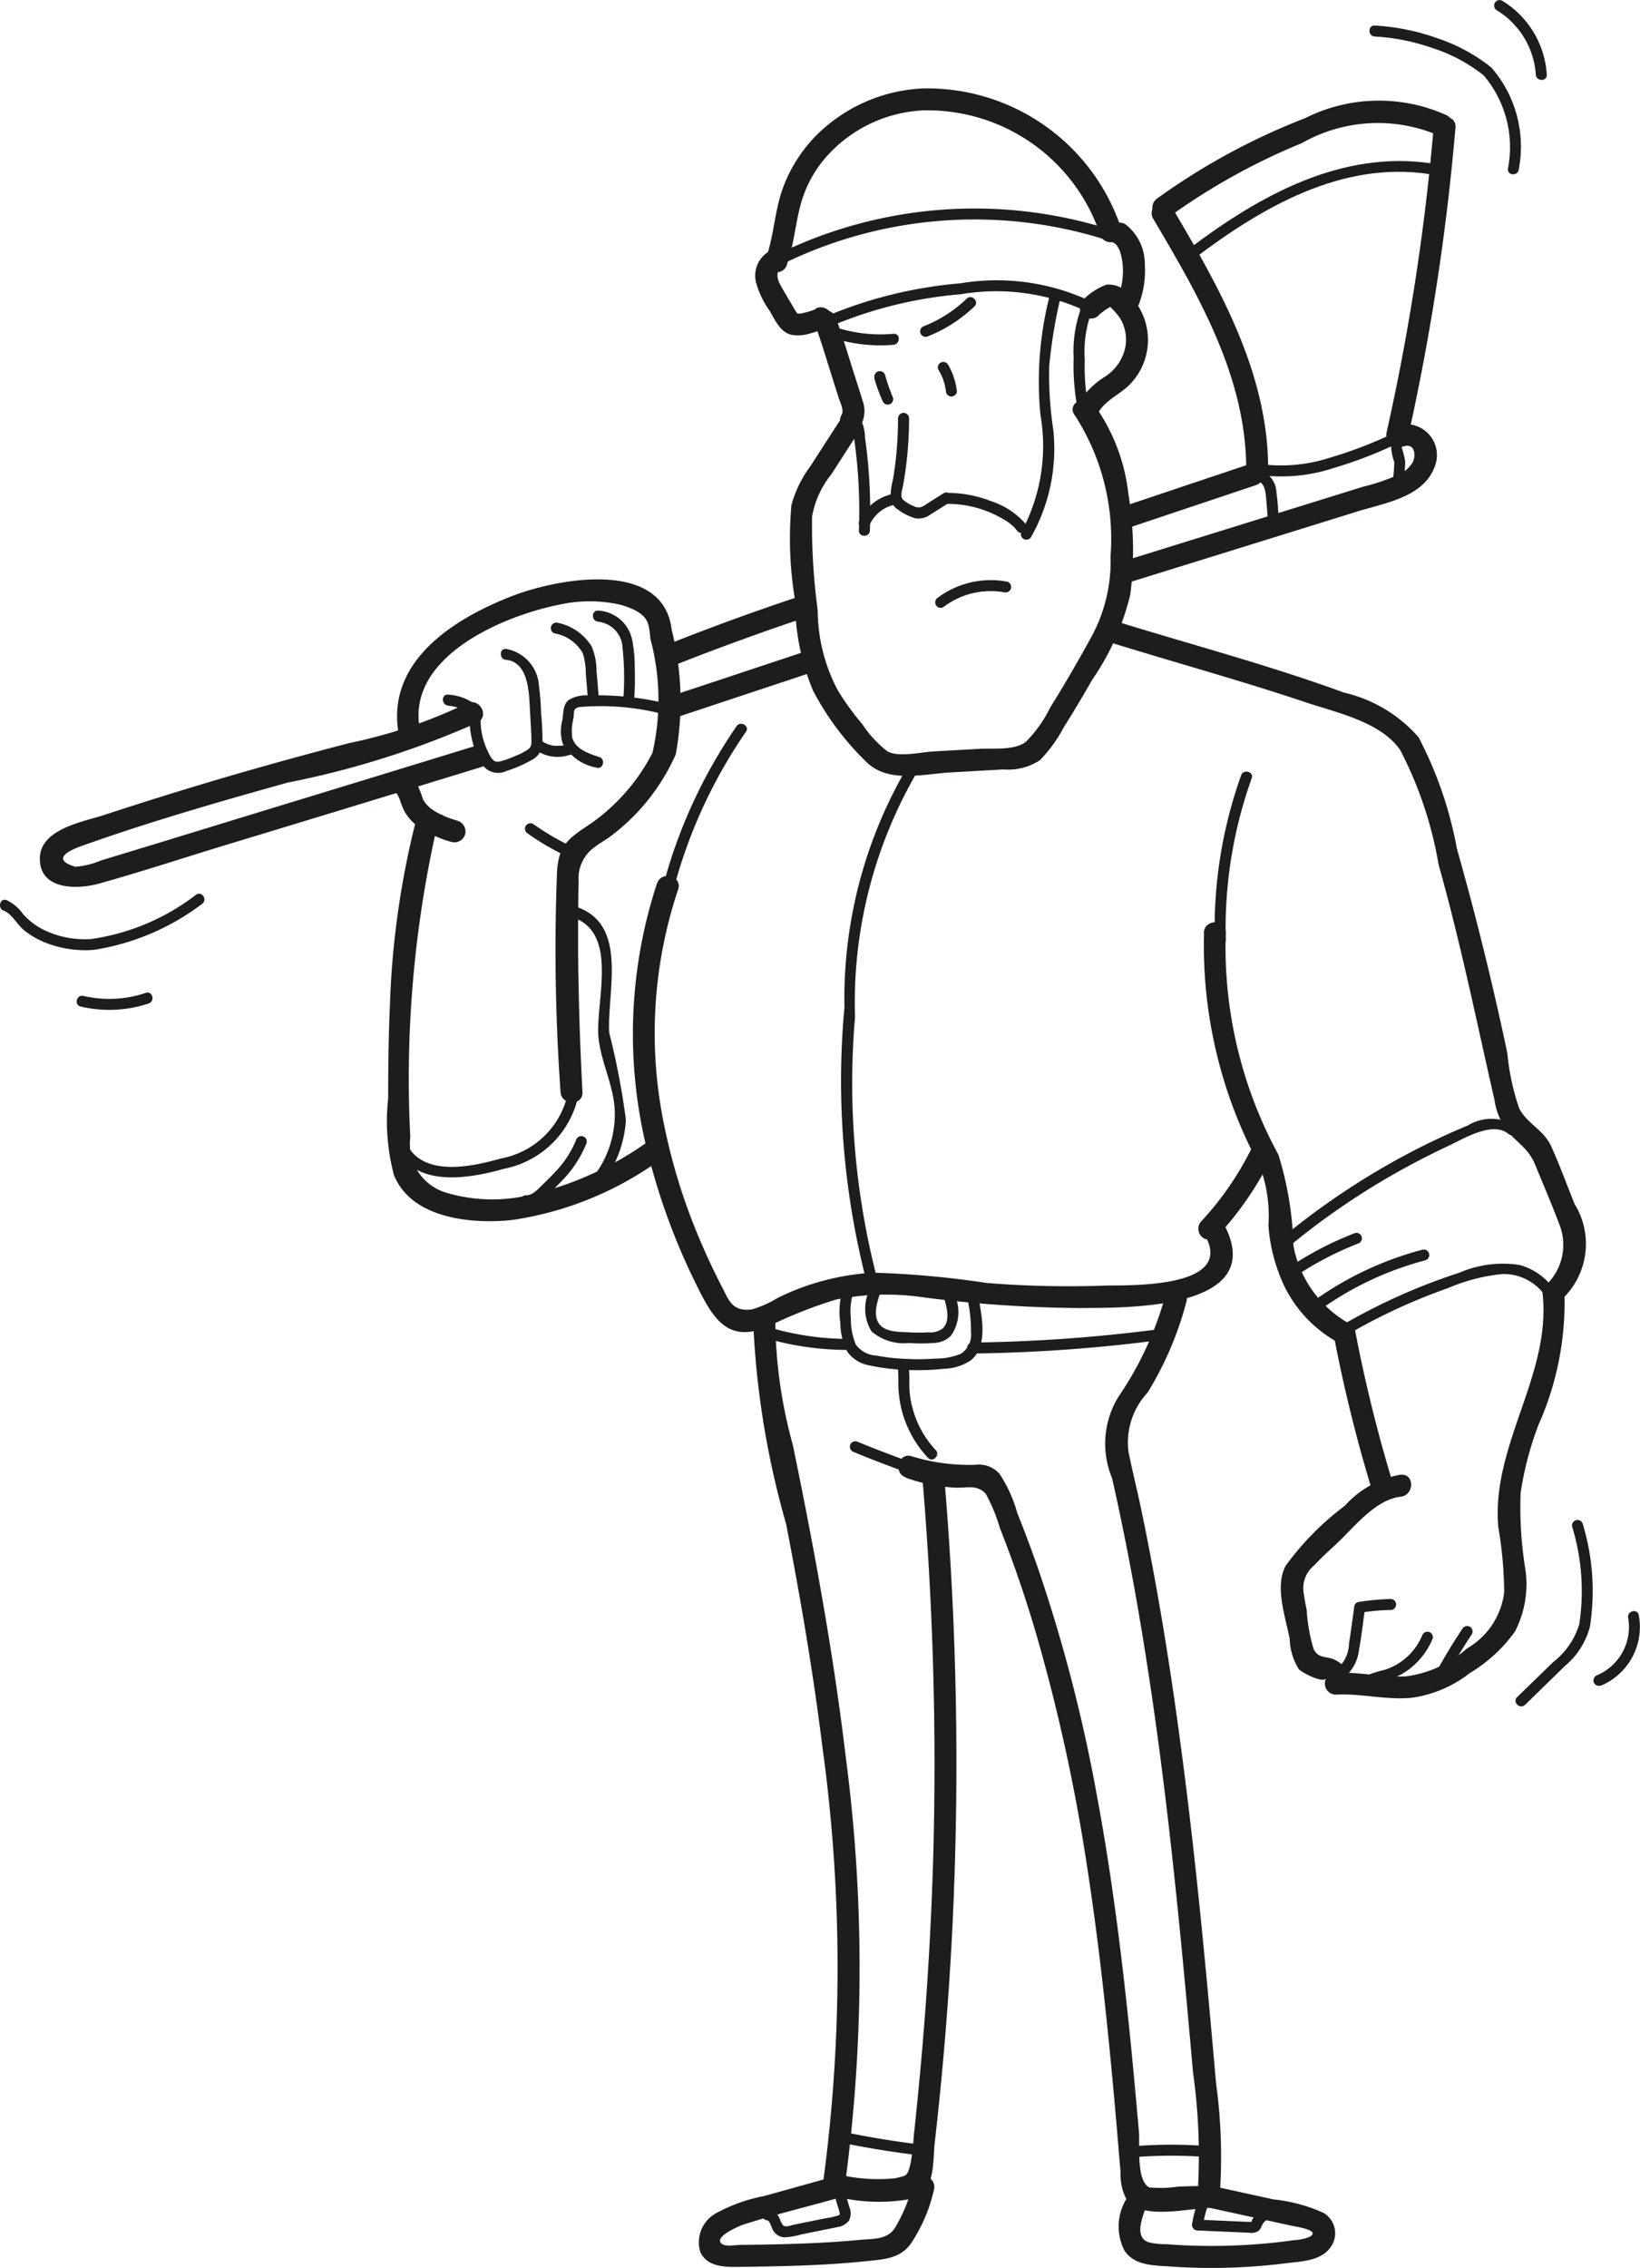 <svg xmlns="http://www.w3.org/2000/svg" width="13.185mm" height="18.221mm" viewBox="0 0 37.374 51.65">
  <title>lumberjack</title>
  <g>
    <path d="M10.635,16.02a11.535,11.535,0,0,1-2.663.9q-1.46.378-2.9.8-1.356.4-2.7.841c-.468.154-1.45.314-1.464.978-.015.742.861.72,1.35.584.932-.26,1.855-.563,2.78-.846Q8,18.38,10.964,17.47c.307-.094.176-.577-.132-.482q-2.409.74-4.818,1.474L3.605,19.2l-1.3.395a1.874,1.874,0,0,1-.59.145c-.664-.2.06-.443.16-.479,1.535-.547,3.111-1,4.681-1.438a20.284,20.284,0,0,0,4.329-1.368c.283-.153.031-.585-.252-.431Z" fill="#1d1d1b"/>
    <path d="M9.568,16.609c-.315-1.647,1.884-2.578,3.168-2.836a3.191,3.191,0,0,1,1.269-.028,1.691,1.691,0,0,1,.465.152c.316.17.316.316.354.661a5.363,5.363,0,0,1,.044,2.59,4.451,4.451,0,0,1-1.393,1.6c-.495.333-.745.475-.781,1.107a45.8,45.8,0,0,0,.08,5.012c.018.32.518.322.5,0q-.088-1.634-.1-3.268c0-.509,0-1.018.012-1.526a.873.873,0,0,1,.392-.8c.105-.083.23-.145.337-.228A4.719,4.719,0,0,0,15.4,17.18a6.7,6.7,0,0,0-.093-2.837c-.191-1.627-2.614-1.169-3.656-.761-1.334.521-2.877,1.5-2.56,3.16.06.316.542.182.482-.133Z" fill="#1d1d1b"/>
    <path d="M9.047,18.086a.453.453,0,0,1,.03.046c0,.006.035.071.019.035s.008.023.01.03l.019.052a1.441,1.441,0,0,0,.1.243,1.127,1.127,0,0,0,.315.341,2.463,2.463,0,0,0,.752.342A.253.253,0,0,0,10.6,19a.256.256,0,0,0-.175-.308c-.06-.019-.12-.038-.18-.059l-.083-.031-.044-.017c-.04-.016-.005-.01.008,0a.363.363,0,0,0-.087-.04c-.029-.013-.057-.028-.085-.043a1.586,1.586,0,0,1-.15-.1c-.025-.017.042.036.009.007l-.034-.03a.773.773,0,0,1-.064-.064c-.008-.009-.019-.03-.029-.034l.02.027-.017-.025a.659.659,0,0,1-.044-.072l-.017-.034c-.025-.05.014.04,0-.008s-.024-.07-.036-.1a.988.988,0,0,0-.113-.239.25.25,0,0,0-.432.252Z" fill="#1d1d1b"/>
    <path d="M9.459,18.77a19.692,19.692,0,0,0-.573,4.108c-.032.711-.04,1.423-.04,2.135a4.777,4.777,0,0,0,.132,1.749c.4.993,1.773,1.12,2.69,1.023a7.632,7.632,0,0,0,3.373-1.37c.266-.178.016-.611-.252-.432a7.527,7.527,0,0,1-2.9,1.271,3.694,3.694,0,0,1-1.689-.082A1.16,1.16,0,0,1,9.35,25.9a25.985,25.985,0,0,1,.591-7,.25.25,0,0,0-.482-.133Z" fill="#1d1d1b"/>
    <path d="M14.972,20.118A10.993,10.993,0,0,0,14.8,26.4a14.838,14.838,0,0,0,1.127,2.974c.366.732.716,1.2,1.574.839a10.184,10.184,0,0,1,1.558-.618,5.877,5.877,0,0,1,2.015-.045,29.459,29.459,0,0,0,3.538.24c.959-.011,4.244.072,3.32-1.832-.14-.29-.572-.036-.432.252.554,1.141-1.817,1.055-2.294,1.068a23.412,23.412,0,0,1-2.727-.06,20.968,20.968,0,0,0-2.574-.233,5.63,5.63,0,0,0-2.185.575,2.363,2.363,0,0,1-.589.262c-.448.054-.523-.217-.671-.5-.2-.386-.385-.782-.552-1.184a13.455,13.455,0,0,1-.774-2.521,10.3,10.3,0,0,1,.321-5.364c.1-.3-.378-.436-.482-.133Z" fill="#1d1d1b"/>
    <path d="M17.168,30.184a19.683,19.683,0,0,0,.747,4.524c.326,1.684.617,3.377.827,5.08a36.616,36.616,0,0,1,.018,9.9c-.018.121.029.284.175.307a4.1,4.1,0,0,0,1.913.067c.473-.2.406-.848.455-1.276q.285-2.487.406-4.99a76.762,76.762,0,0,0-.188-10.128c-.027-.318-.527-.321-.5,0a77.065,77.065,0,0,1,.245,8.663q-.063,2.137-.244,4.268-.088,1.033-.2,2.066a5.135,5.135,0,0,1-.071.606c-.076.313-.095.269-.348.337a3.88,3.88,0,0,1-1.33-.095l.174.308a36.767,36.767,0,0,0,.029-9.791c-.189-1.587-.445-3.166-.738-4.738-.148-.794-.306-1.587-.469-2.379a10.984,10.984,0,0,1-.4-2.727c.015-.321-.485-.321-.5,0Z" fill="#1d1d1b"/>
    <path d="M20.65,33.657a3.93,3.93,0,0,0,1.14.224c.257.009.471-.078.674.139a3.807,3.807,0,0,1,.323.781q.5,1.267.875,2.578A41.137,41.137,0,0,1,24.787,42.6c.281,1.825.47,3.663.633,5.5.041.455.075.911.117,1.365a1.217,1.217,0,0,0,.146.645c.343.448,1.389.187,1.861.173a.258.258,0,0,0,.25-.25,12.315,12.315,0,0,0-.08-2.581c-.078-.882-.156-1.763-.24-2.644-.169-1.773-.358-3.543-.6-5.308-.233-1.722-.513-3.439-.87-5.14-.09-.433-.2-.862-.287-1.3a1.665,1.665,0,0,1,.433-1.342,7.578,7.578,0,0,0,.89-2.084.25.25,0,0,0-.482-.132,7.69,7.69,0,0,1-1.068,2.306,2.041,2.041,0,0,0-.147,1.855c.4,1.763.707,3.546.961,5.335.263,1.849.464,3.706.643,5.565.085.881.164,1.762.242,2.644a13.521,13.521,0,0,1,.1,2.821l.25-.25-.675.019a2.849,2.849,0,0,1-.675.02c-.3-.166-.207-.951-.234-1.266-.076-.874-.156-1.748-.248-2.62-.183-1.726-.409-3.45-.731-5.156a35.451,35.451,0,0,0-1.318-5.049q-.224-.643-.478-1.276a3.09,3.09,0,0,0-.406-.89.635.635,0,0,0-.55-.2,4.483,4.483,0,0,1-1.446-.194c-.3-.1-.436.379-.133.482Z" fill="#1d1d1b"/>
    <path d="M18.87,49.607l-1.451.405a3.762,3.762,0,0,0-1.089.386.757.757,0,0,0-.368.9c.161.328.555.333.87.329.969-.013,1.939-.029,2.9-.13.393-.041.777-.053,1.026-.4a3.659,3.659,0,0,0,.525-1.224.25.25,0,0,0-.482-.133,3.489,3.489,0,0,1-.4.989c-.176.285-.5.253-.808.282-.732.071-1.467.095-2.2.108l-.516.007c-.1,0-.333.045-.424-.022-.207-.153.375-.4.477-.437.681-.219,1.382-.389,2.071-.581a.25.25,0,0,0-.133-.482Z" fill="#1d1d1b"/>
    <path d="M25.617,50.176a1.2,1.2,0,0,0,.007,1.076c.223.346.662.339,1.029.365a13.568,13.568,0,0,0,2.65-.073c.347-.043.8-.05,1.021-.367a.537.537,0,0,0-.162-.78,3.627,3.627,0,0,0-1.139-.307l-1.366-.3c-.314-.068-.448.414-.133.482l1.922.42c.1.021.688.105.382.258a1.167,1.167,0,0,1-.337.068c-.176.025-.352.046-.529.064a13.591,13.591,0,0,1-1.882.057q-.256-.01-.513-.03a1.5,1.5,0,0,1-.4-.046c-.309-.117-.143-.534-.067-.755.106-.3-.377-.435-.482-.133Z" fill="#1d1d1b"/>
    <path d="M27.439,21.245a10.512,10.512,0,0,0,1.268,5.305,3.278,3.278,0,0,1,.2,1.37,3.853,3.853,0,0,0,.243,1.09,2.919,2.919,0,0,0,1.357,1.571c.285.148.538-.283.252-.432a2.572,2.572,0,0,1-1.282-1.775,7.729,7.729,0,0,0-.343-2.077,9.884,9.884,0,0,1-1.2-5.052c.013-.322-.487-.321-.5,0Z" fill="#1d1d1b"/>
    <path d="M30.4,30.433a33.5,33.5,0,0,0,.871,3.517c.094.306.576.176.482-.133a33.5,33.5,0,0,1-.871-3.517c-.06-.316-.542-.182-.482.133Z" fill="#1d1d1b"/>
    <path d="M31.925,33.583a2.227,2.227,0,0,0-1.278.71A6.4,6.4,0,0,0,29.3,35.659c-.259.476,0,1.178.091,1.666a1.375,1.375,0,0,0,.207.688c.068.078.559.335.627.205a.252.252,0,0,0,.216.376c.583-.031,1.161.13,1.743.07A2.777,2.777,0,0,0,33.5,38.1a3.421,3.421,0,0,0,1.027-.947,2.355,2.355,0,0,0,.24-1.382A8.7,8.7,0,0,1,34.654,34a7.4,7.4,0,0,1,.406-1.548,6.838,6.838,0,0,0,.592-3.014c-.036-.316-.537-.32-.5,0,.217,1.863-1.174,3.471-1.007,5.341a9.1,9.1,0,0,1,.134,1.489,1.72,1.72,0,0,1-.852,1.277,2.581,2.581,0,0,1-1.4.634c-.531.028-1.054-.109-1.586-.081l.215.376a.471.471,0,0,0-.2-.654c-.2-.12-.411-.024-.523-.272a4.042,4.042,0,0,1-.155-.88c-.021-.116-.049-.234-.062-.352a.674.674,0,0,1,.243-.674c.17-.186.363-.355.546-.529.384-.366.852-.963,1.415-1.026.316-.035.319-.535,0-.5Z" fill="#1d1d1b"/>
    <path d="M25.169,14.59c1.522.475,3.061.893,4.573,1.4.711.239,1.713.444,2.164,1.085a8.857,8.857,0,0,1,.879,2.618c.5,1.773.864,3.565,1.273,5.357a1.592,1.592,0,0,0,.274.688c.237.287.5.411.654.79.187.456.383.91.556,1.371a1.258,1.258,0,0,1-.281,1.339c-.2.255.239.5.432.252a1.726,1.726,0,0,0,.192-2.067c-.177-.437-.339-.886-.534-1.316-.176-.386-.552-.512-.731-.869a5.427,5.427,0,0,1-.27-1.259q-.173-.821-.366-1.636-.357-1.515-.782-3.013a8.9,8.9,0,0,0-.874-2.539,3.214,3.214,0,0,0-1.7-1.018c-1.749-.64-3.555-1.111-5.332-1.666-.307-.1-.439.387-.132.483Z" fill="#1d1d1b"/>
    <path d="M19.156,9.553q-.345.532-.688,1.065a2.627,2.627,0,0,0-.432.884,8.495,8.495,0,0,0,.083,2.169,5.292,5.292,0,0,0,.409,2.057,6.386,6.386,0,0,0,1.21,1.619c.5.5,1.293.28,1.935.244l1.194-.068a1.312,1.312,0,0,0,.832-.21,3.254,3.254,0,0,0,.55-.762c.226-.354.439-.717.648-1.08a5.8,5.8,0,0,0,.861-1.929,7.918,7.918,0,0,0-.044-2.3,4.275,4.275,0,0,0-.79-2.039c-.193-.251-.627,0-.431.253a5.18,5.18,0,0,1,.815,3.211,3.587,3.587,0,0,1-.448,1.859c-.294.535-.6,1.065-.925,1.584a2.947,2.947,0,0,1-.554.782c-.259.205-.741.144-1.071.163l-1.035.058c-.288.016-.784.139-1.05,0a2.561,2.561,0,0,1-.574-.621,5.949,5.949,0,0,1-.562-.777,3.923,3.923,0,0,1-.454-1.814,14.569,14.569,0,0,1-.129-2.135,2.113,2.113,0,0,1,.437-.96l.644-1c.175-.271-.257-.522-.431-.252Z" fill="#1d1d1b"/>
    <path d="M15.276,15.188q1.472-.586,2.973-1.089c.3-.1.174-.585-.133-.482q-1.5.5-2.973,1.089a.257.257,0,0,0-.174.307.252.252,0,0,0,.307.175Z" fill="#1d1d1b"/>
    <path d="M15.451,16.325l3.08-1.022c.3-.1.174-.584-.133-.482l-3.08,1.022c-.3.1-.174.584.133.482Z" fill="#1d1d1b"/>
    <path d="M25.672,12.036l2.948-.987c.3-.1.173-.585-.133-.483l-2.948.988c-.3.1-.174.585.133.482Z" fill="#1d1d1b"/>
    <path d="M25.708,13.271l5.227-1.623c.6-.187,1.482-.318,1.747-.987a.706.706,0,0,0-.813-.98c-.307.1-.176.578.133.483.239-.074.275.212.19.37a.72.72,0,0,1-.3.266,4.584,4.584,0,0,1-.829.285l-1.83.568-3.659,1.136c-.307.1-.176.578.133.482Z" fill="#1d1d1b"/>
    <path d="M28.9,10.742c.021-2.208-1.1-4.177-2.193-6.02a.25.25,0,0,0-.431.253c1.046,1.765,2.144,3.65,2.124,5.767a.25.25,0,0,0,.5,0Z" fill="#1d1d1b"/>
    <path d="M26.623,4.953a14.627,14.627,0,0,1,3.042-1.692,3.513,3.513,0,0,1,3.061-.2.25.25,0,0,0,.252-.432,3.745,3.745,0,0,0-3.233.061A15.051,15.051,0,0,0,26.37,4.521c-.259.186-.01.62.253.432Z" fill="#1d1d1b"/>
    <path d="M32.671,2.906A51.962,51.962,0,0,1,31.6,9.846c-.07.313.412.447.482.133a52.975,52.975,0,0,0,1.087-7.073c.028-.321-.472-.319-.5,0Z" fill="#1d1d1b"/>
    <path d="M18.57,7.382c.136.369.249.747.367,1.123l.176.557c.032.1.131.29.065.386a.25.25,0,0,0,.432.253.685.685,0,0,0,.043-.588c-.06-.206-.129-.409-.193-.613-.132-.418-.257-.839-.408-1.251a.257.257,0,0,0-.308-.175.252.252,0,0,0-.174.308Z" fill="#1d1d1b"/>
    <path d="M25.035,7.18a1.9,1.9,0,0,1,.181-.14.46.46,0,0,0,.094-.061c.044-.019.041-.025-.01-.019s-.054,0-.008.021a1.812,1.812,0,0,1,.222.249.943.943,0,0,1,.119.732,1.06,1.06,0,0,1-.426.6,1.958,1.958,0,0,0-.605.576.25.25,0,0,0,.432.253c.16-.284.5-.412.72-.642a1.451,1.451,0,0,0-.013-2.029.587.587,0,0,0-.528-.236,1.447,1.447,0,0,0-.532.347.253.253,0,0,0,0,.354.257.257,0,0,0,.354,0Z" fill="#1d1d1b"/>
    <path d="M25.882,7.1a2.171,2.171,0,0,0,.207-1.085,1.136,1.136,0,0,0-.446-.91.25.25,0,1,0-.252.432c.024.016.027.017.007,0l.035.032c.011.011.021.023.032.035q-.023-.03,0,.006c.014.024.029.048.041.073l.016.033c-.01-.023-.009-.02,0,.008a1.374,1.374,0,0,1,.066.347,1.638,1.638,0,0,1-.143.775.258.258,0,0,0,.09.342.252.252,0,0,0,.342-.09Z" fill="#1d1d1b"/>
    <path d="M18.594,7.038c-.074.033.043-.014-.034.014l-.06.022c-.045.015-.089.028-.135.04s-.083.019-.124.028c-.075.016.042,0-.03,0-.007,0-.069,0-.038,0s-.04-.009.006,0c-.021-.013-.024-.015-.009,0s.013.008-.005-.008c-.028-.038.007.018-.007-.009s-.02-.03-.029-.045c-.051-.085-.1-.172-.152-.257l-.145-.246c-.023-.04-.044-.081-.066-.122l-.011-.023c.007.017.007.018,0,0s-.014-.039-.02-.059a.6.6,0,0,1-.017-.073c0,.033,0,.015,0-.008s0-.033,0-.05c0,.055,0,.007,0-.012s.023-.057.007-.026.011-.015.014-.022c.033-.056-.025.046.01-.008l-.021.014a.263.263,0,0,1,.033-.02.25.25,0,0,0-.252-.432.64.64,0,0,0-.285.672,1.976,1.976,0,0,0,.312.665c.125.211.241.489.5.552a.907.907,0,0,0,.423-.03,2.342,2.342,0,0,0,.374-.133.251.251,0,0,0,.09-.342.259.259,0,0,0-.343-.09Z" fill="#1d1d1b"/>
    <path d="M17.93,6.032c.16-.446.193-.916.315-1.37a2.725,2.725,0,0,1,.586-1.091,3.149,3.149,0,0,1,2.212-1.057,4.15,4.15,0,0,1,4.03,2.833c.105.3.588.172.482-.133a4.66,4.66,0,0,0-4.512-3.2,3.673,3.673,0,0,0-2.492,1.122,3.359,3.359,0,0,0-.7,1.12c-.2.532-.209,1.109-.4,1.643-.109.3.374.434.483.133Z" fill="#1d1d1b"/>
    <path d="M27.232,5.875c1.53-1.156,3.352-2.216,5.348-1.909.157.024.225-.217.066-.241-2.07-.318-3.946.73-5.541,1.935-.126.095,0,.313.127.215Z" fill="#1d1d1b"/>
    <path d="M28.789,10.827a3.774,3.774,0,0,0,1.586-.163,9.842,9.842,0,0,0,1.5-.578c.145-.07.019-.285-.126-.216a9.4,9.4,0,0,1-1.44.553,3.611,3.611,0,0,1-1.52.154c-.159-.021-.157.229,0,.25Z" fill="#1d1d1b"/>
    <path d="M31.712,9.974a1.127,1.127,0,0,0,.061.544,2.521,2.521,0,0,1-.056.538c0,.161.245.161.25,0a3.426,3.426,0,0,0,.057-.544,2.226,2.226,0,0,0-.059-.254.392.392,0,0,1-.012-.217.125.125,0,0,0-.241-.067Z" fill="#1d1d1b"/>
    <path d="M28.672,10.957c.139.044.167.23.179.358.018.2.033.4.05.606a.125.125,0,1,0,.25,0c-.02-.237-.03-.477-.062-.712a.556.556,0,0,0-.35-.493c-.154-.049-.22.192-.067.241Z" fill="#1d1d1b"/>
    <path d="M15.233,16.033a6.75,6.75,0,0,0-1.2-.185q-.306-.019-.613-.009a.759.759,0,0,0-.456.1c-.141.111-.121.294-.147.455a.994.994,0,0,0,0,.522,1.1,1.1,0,0,0,.774.566c.153.05.219-.191.066-.241-.235-.077-.554-.18-.619-.454a1.229,1.229,0,0,1,.033-.439c.007-.057,0-.16.034-.2a.23.23,0,0,1,.149-.049,5.685,5.685,0,0,1,1.908.177.125.125,0,0,0,.066-.241Z" fill="#1d1d1b"/>
    <path d="M13.632,14.16a.618.618,0,0,1,.555.6,6.236,6.236,0,0,1,.019,1.135c-.009.161.241.16.25,0q.02-.345.009-.69a3.25,3.25,0,0,0-.058-.631.836.836,0,0,0-.775-.668c-.161-.009-.161.241,0,.25Z" fill="#1d1d1b"/>
    <path d="M12.635,14.424a.925.925,0,0,1,.644.448,1.507,1.507,0,0,1,.071.477l.049.578c.013.159.263.161.25,0l-.054-.64a1.487,1.487,0,0,0-.11-.561,1.188,1.188,0,0,0-.783-.544.126.126,0,0,0-.067.242Z" fill="#1d1d1b"/>
    <path d="M11.533,15.027c.488.047.52.691.539,1.054.013.244.029.487.039.73,0,.092.013.182-.063.245a1.31,1.31,0,0,1-.3.158,2.218,2.218,0,0,1-.353.127c-.121.029-.173-.034-.229-.132a1.7,1.7,0,0,1-.206-.648c-.02-.192.02-.395-.147-.531a1.142,1.142,0,0,0-.6-.21c-.16-.017-.159.233,0,.25a1.04,1.04,0,0,1,.305.079c.1.044.172.082.178.2a2.406,2.406,0,0,0,.091.614,1.413,1.413,0,0,0,.249.505.438.438,0,0,0,.507.09,2.932,2.932,0,0,0,.572-.249.441.441,0,0,0,.247-.384,6.266,6.266,0,0,0-.031-.671,6.125,6.125,0,0,0-.049-.635.907.907,0,0,0-.749-.84c-.16-.015-.159.235,0,.25Z" fill="#1d1d1b"/>
    <path d="M12.239,17.1a.866.866,0,0,0,.783.078.129.129,0,0,0,.087-.154.127.127,0,0,0-.154-.087.757.757,0,0,1-.169.047c.03,0-.017,0-.022,0l-.033,0a.647.647,0,0,1-.088,0l-.022,0h0l-.043-.008c-.025-.006-.05-.013-.074-.021l-.042-.015c.026.01-.016-.007-.02-.01a.722.722,0,0,1-.077-.043.125.125,0,1,0-.126.215Z" fill="#1d1d1b"/>
    <path d="M12.02,18.979a5.852,5.852,0,0,0,.849.5A.125.125,0,0,0,13,19.266a5.906,5.906,0,0,1-.849-.5.127.127,0,0,0-.171.045.128.128,0,0,0,.045.171Z" fill="#1d1d1b"/>
    <path d="M9.049,26.169c.436.887,1.666.669,2.432.45a2.153,2.153,0,0,0,1.706-1.7c.018-.16-.232-.158-.25,0a1.913,1.913,0,0,1-1.522,1.464c-.654.187-1.771.435-2.15-.335-.071-.145-.287-.018-.216.126Z" fill="#1d1d1b"/>
    <path d="M13.008,20.878c1.14.334.536,1.982.635,2.792.069.559.348,1.071.367,1.639a2.319,2.319,0,0,1-.523,1.534c-.1.124.075.3.177.177a2.613,2.613,0,0,0,.6-1.517,17.13,17.13,0,0,0-.38-1.981c-.059-.922.464-2.513-.8-2.885a.125.125,0,0,0-.067.241Z" fill="#1d1d1b"/>
    <path d="M16.786,16.539a11.664,11.664,0,0,0-1.737,3.883c-.037.156.2.223.242.066A11.436,11.436,0,0,1,17,16.665c.092-.132-.125-.257-.216-.126Z" fill="#1d1d1b"/>
    <path d="M20.716,17.405a10.405,10.405,0,0,0-1.472,5.537,18.294,18.294,0,0,0,.5,6.232c.048.153.289.087.241-.067a17.733,17.733,0,0,1-.5-5.944,10.42,10.42,0,0,1,1.446-5.632c.091-.134-.126-.259-.216-.126Z" fill="#1d1d1b"/>
    <path d="M19.223,29.315a1.706,1.706,0,0,0-.073.809,1.466,1.466,0,0,0,.16.662.793.793,0,0,0,.508.311,4.6,4.6,0,0,0,.811.1,5.5,5.5,0,0,0,.88-.024,1.153,1.153,0,0,0,.611-.19c.392-.309.264-.972.185-1.391-.03-.157-.271-.091-.241.067a3.357,3.357,0,0,1,.064.686.51.51,0,0,1-.234.488,1.539,1.539,0,0,1-.583.108,5.543,5.543,0,0,1-.682.006,4.729,4.729,0,0,1-.66-.075.617.617,0,0,1-.467-.252,1.546,1.546,0,0,1-.112-.6,1.421,1.421,0,0,1,.074-.637c.059-.149-.182-.214-.241-.066Z" fill="#1d1d1b"/>
    <path d="M19.811,29.39a.979.979,0,0,0,.049.93,1.131,1.131,0,0,0,.857.266,3.9,3.9,0,0,0,.551,0,.589.589,0,0,0,.4-.162.934.934,0,0,0,.092-.92.125.125,0,0,0-.241.067c.057.21.145.508-.037.685a.471.471,0,0,1-.326.087,4.325,4.325,0,0,1-.441,0c-.2-.011-.517,0-.663-.171-.165-.2-.068-.492,0-.709.047-.154-.194-.22-.241-.066Z" fill="#1d1d1b"/>
    <path d="M17.342,30.443a6.615,6.615,0,0,0,1.97.3.125.125,0,0,0,0-.25,6.373,6.373,0,0,1-1.9-.3c-.154-.049-.219.193-.066.241Z" fill="#1d1d1b"/>
    <path d="M22.165,30.825a35.948,35.948,0,0,0,4.224-.3c.157-.021.159-.271,0-.25a35.948,35.948,0,0,1-4.224.3.125.125,0,0,0,0,.25Z" fill="#1d1d1b"/>
    <path d="M20.463,31.157c.017.2,0,.4.023.6a2.44,2.44,0,0,0,.113.527,2.524,2.524,0,0,0,.548.917c.11.117.287-.06.177-.177a2.242,2.242,0,0,1-.592-1.3c-.017-.188,0-.378-.019-.566-.014-.159-.264-.16-.25,0Z" fill="#1d1d1b"/>
    <path d="M19.459,33.069c.475.2.953.374,1.436.548a.125.125,0,0,0,.153-.087.127.127,0,0,0-.087-.154c-.483-.174-.961-.353-1.435-.548a.126.126,0,0,0-.154.087.128.128,0,0,0,.087.154Z" fill="#1d1d1b"/>
    <path d="M19.281,48.819q.857.172,1.725.273a.127.127,0,0,0,.125-.125.128.128,0,0,0-.125-.125c-.557-.063-1.109-.154-1.659-.264-.157-.032-.224.209-.066.241Z" fill="#1d1d1b"/>
    <path d="M25.852,49.127a10.931,10.931,0,0,1,1.588-.007c.161.01.16-.24,0-.25a10.931,10.931,0,0,0-1.588.007c-.16.012-.161.262,0,.25Z" fill="#1d1d1b"/>
    <path d="M17.484,50.568c.06,0,.1.173.128.217a.32.32,0,0,0,.263.169,1.724,1.724,0,0,0,.388-.067l.412-.084c.138-.028.276-.054.413-.084a.389.389,0,0,0,.258-.145.364.364,0,0,0,.008-.316l-.115-.4a.125.125,0,0,0-.241.066l.092.319a.871.871,0,0,1,.046.164c0,.033,0,.034-.035.048a1.724,1.724,0,0,1-.3.067l-.361.073-.344.07c-.065.013-.2.072-.252.012s-.071-.162-.123-.232a.3.3,0,0,0-.234-.129c-.161-.011-.16.239,0,.25Z" fill="#1d1d1b"/>
    <path d="M27.311,50.1a2.954,2.954,0,0,0-.143.539.127.127,0,0,0,.12.158l.954.042.227.01a.3.3,0,0,0,.2-.035c.059-.04.072-.1.105-.16a.291.291,0,0,1,.124-.114c.143-.074.017-.29-.126-.215a.517.517,0,0,0-.155.12c-.027.032-.1.111-.092.155-.009.016,0,.017.023,0l-.053,0-.091,0-.227-.01-.893-.04.121.158a3.026,3.026,0,0,1,.143-.538c.056-.151-.186-.217-.241-.067Z" fill="#1d1d1b"/>
    <path d="M30.541,38.268a.936.936,0,0,0,.428-.684c.059-.312.093-.631.137-.946l-.087.088a4.892,4.892,0,0,1,.672-.06.125.125,0,0,0,0-.25,5.533,5.533,0,0,0-.738.069.121.121,0,0,0-.088.087c-.04.286-.077.572-.122.857a.788.788,0,0,1-.329.623c-.141.076-.015.292.127.216Z" fill="#1d1d1b"/>
    <path d="M31.211,38.391a5,5,0,0,1,.483-.149,1.635,1.635,0,0,0,.4-.213,1.674,1.674,0,0,0,.556-.711.126.126,0,0,0-.088-.153.128.128,0,0,0-.154.087,1.379,1.379,0,0,1-.49.6,1.364,1.364,0,0,1-.346.172,3.445,3.445,0,0,0-.484.154c-.144.07-.018.286.126.216Z" fill="#1d1d1b"/>
    <path d="M33.326,37.093c-.227.343-.439.695-.633,1.057-.077.142.139.268.215.126q.293-.542.634-1.057a.127.127,0,0,0-.045-.171.129.129,0,0,0-.171.045Z" fill="#1d1d1b"/>
    <path d="M30.7,30.4A13.318,13.318,0,0,1,33,29.335a4.182,4.182,0,0,1,1.242-.32,1.149,1.149,0,0,1,1.021.574.125.125,0,0,0,.216-.126,1.408,1.408,0,0,0-.853-.655,2.5,2.5,0,0,0-1.368.177,13.643,13.643,0,0,0-2.681,1.2.125.125,0,0,0,.127.216Z" fill="#1d1d1b"/>
    <path d="M29.334,28.422a16.792,16.792,0,0,1,2.411-1.671Q32.362,26.4,33,26.1c.343-.158,1.009-.576,1.371-.279.124.1.3-.075.177-.177a1.036,1.036,0,0,0-1.1-.011,16.127,16.127,0,0,0-1.513.722,16.981,16.981,0,0,0-2.782,1.888c-.124.1.054.279.177.176Z" fill="#1d1d1b"/>
    <path d="M30.08,29.832a7.326,7.326,0,0,1,2.4-1.129.125.125,0,0,0-.067-.241,7.516,7.516,0,0,0-2.46,1.154c-.13.092,0,.309.126.216Z" fill="#1d1d1b"/>
    <path d="M29.524,29.065a7.285,7.285,0,0,1,1.422-.742.128.128,0,0,0,.087-.154.125.125,0,0,0-.153-.087,7.569,7.569,0,0,0-1.482.767c-.133.089-.008.306.126.216Z" fill="#1d1d1b"/>
    <path d="M11.99,27.47a.647.647,0,0,0,.454-.218c.123-.115.243-.235.358-.358a2.6,2.6,0,0,0,.566-.863.125.125,0,0,0-.087-.153.127.127,0,0,0-.154.087,2.274,2.274,0,0,1-.486.736c-.1.11-.211.216-.319.321-.091.089-.195.2-.332.2-.161-.006-.161.244,0,.25Z" fill="#1d1d1b"/>
    <path d="M28.284,17.658a10.346,10.346,0,0,0-.6,3.759.125.125,0,0,0,.25,0,10.156,10.156,0,0,1,.591-3.692c.054-.152-.187-.217-.241-.067Z" fill="#1d1d1b"/>
    <path d="M18.89,7.448a9.628,9.628,0,0,1,3-.746,4.835,4.835,0,0,1,2.859.384c.137.085.263-.131.126-.215a5.027,5.027,0,0,0-2.985-.419,10,10,0,0,0-3.126.78c-.147.063-.02.279.126.216Z" fill="#1d1d1b"/>
    <path d="M17.642,6.11a9.932,9.932,0,0,1,7.731-.594c.153.051.219-.19.067-.242a10.191,10.191,0,0,0-7.924.62c-.143.074-.017.29.126.216Z" fill="#1d1d1b"/>
    <path d="M20.465,9.529a8.577,8.577,0,0,1-.052.948c-.018.153-.04.306-.066.458a1.437,1.437,0,0,0-.05.407.371.371,0,0,0,.185.276,1.2,1.2,0,0,0,.377.185.453.453,0,0,0,.344-.085c.143-.088.284-.179.425-.268s.011-.3-.126-.216l-.336.212c-.09.057-.181.141-.292.1a.839.839,0,0,1-.3-.172c-.066-.077-.011-.225.005-.313a8.569,8.569,0,0,0,.138-1.533.125.125,0,0,0-.25,0Z" fill="#1d1d1b"/>
    <path d="M18.872,7.659a3.511,3.511,0,0,0,1.49.193c.159-.014.161-.264,0-.25a3.318,3.318,0,0,1-1.424-.184c-.152-.054-.217.187-.066.241Z" fill="#1d1d1b"/>
    <path d="M21.128,7.667a3.29,3.29,0,0,0,1.078-.688c.116-.112-.061-.289-.177-.177a2.969,2.969,0,0,1-.968.624.125.125,0,0,0,.067.241Z" fill="#1d1d1b"/>
    <path d="M19.923,8.611a3.856,3.856,0,0,0,.2.542.125.125,0,0,0,.171.045.128.128,0,0,0,.044-.171l-.027-.062c.012.029,0,0,0-.011l-.013-.031c-.016-.041-.031-.082-.046-.123-.03-.084-.057-.17-.081-.256a.125.125,0,1,0-.241.067Z" fill="#1d1d1b"/>
    <path d="M21.388,8.424c.024.042.047.084.067.128l.012.026c.005.013.005.012,0,0l.008.017c.008.021.016.042.023.063.014.043.027.086.037.129,0,.022.01.044.014.066l.007.038,0,.019c0-.018,0-.019,0-.005a.132.132,0,0,0,.037.088.126.126,0,0,0,.088.037c.061,0,.134-.056.125-.125a1.56,1.56,0,0,0-.2-.6.125.125,0,1,0-.216.126Z" fill="#1d1d1b"/>
    <path d="M24.677,6.918a2.814,2.814,0,0,0-.209,1.227A5.082,5.082,0,0,0,24.6,9.5a.125.125,0,0,0,.241-.066,4.735,4.735,0,0,1-.12-1.239,2.635,2.635,0,0,1,.176-1.149c.072-.144-.144-.27-.216-.126Z" fill="#1d1d1b"/>
    <path d="M21.6,11.475a2.489,2.489,0,0,1,1.268.351,1.027,1.027,0,0,1,.307.253.129.129,0,0,0,.171.044.125.125,0,0,0,.045-.171,1.774,1.774,0,0,0-.8-.537,2.757,2.757,0,0,0-.991-.19.125.125,0,0,0,0,.25Z" fill="#1d1d1b"/>
    <path d="M23.932,6.69a7.885,7.885,0,0,0-.221,2.76,4.118,4.118,0,0,1-.433,2.662.125.125,0,0,0,.215.126A4.084,4.084,0,0,0,24.005,9.8a8.315,8.315,0,0,1-.094-1.462,11.137,11.137,0,0,1,.262-1.579c.034-.157-.207-.224-.241-.066Z" fill="#1d1d1b"/>
    <path d="M20.328,11.254a1.065,1.065,0,0,0-.739.6.125.125,0,1,0,.216.126,1.009,1.009,0,0,1,.107-.186c.02-.027-.016.019.005-.006l.016-.019.036-.04a.911.911,0,0,1,.079-.073s.024-.02.01-.009.008-.006.011-.008l.049-.033a1.063,1.063,0,0,1,.093-.053l.023-.01c.012-.006.017-.008,0,0l.05-.019a1.034,1.034,0,0,1,.109-.03.125.125,0,0,0-.066-.241Z" fill="#1d1d1b"/>
    <path d="M19.367,9.6a.468.468,0,0,1,.076.237c.018.113.033.226.048.34.025.207.046.416.061.624a12.145,12.145,0,0,1,.022,1.28c-.005.16.245.16.25,0a12.188,12.188,0,0,0-.034-1.43q-.028-.342-.077-.681a.988.988,0,0,0-.17-.547c-.106-.121-.282.056-.176.177Z" fill="#1d1d1b"/>
    <path d="M21.5,13.826a1.772,1.772,0,0,1,1.385-.337.129.129,0,0,0,.154-.088.126.126,0,0,0-.087-.154,2.024,2.024,0,0,0-1.578.363.129.129,0,0,0-.045.171.126.126,0,0,0,.171.045Z" fill="#1d1d1b"/>
    <path d="M27.726,28.171a7.472,7.472,0,0,0,1.252-1.813.256.256,0,0,0-.09-.342.252.252,0,0,0-.342.089,7.018,7.018,0,0,1-1.173,1.713.25.25,0,0,0,.353.353Z" fill="#1d1d1b"/>
    <path d="M31.33.832a4.785,4.785,0,0,1,1.3.257,3.712,3.712,0,0,1,1.18.626,2.525,2.525,0,0,1,.553,2.134c-.007.161.243.16.25,0a2.743,2.743,0,0,0-.626-2.311A3.957,3.957,0,0,0,32.77.876,5.029,5.029,0,0,0,31.33.582c-.161-.009-.16.241,0,.25Z" fill="#1d1d1b"/>
    <path d="M34.112.235A1.864,1.864,0,0,1,35,1.7c.01.16.26.161.25,0A2.122,2.122,0,0,0,34.238.019a.125.125,0,0,0-.126.216Z" fill="#1d1d1b"/>
    <path d="M.084,20.738c.182.07.314.327.467.45a1.92,1.92,0,0,0,.442.263,2.483,2.483,0,0,0,1.143.182A5.48,5.48,0,0,0,4.6,20.589c.135-.086.01-.3-.127-.216a5.1,5.1,0,0,1-2.4,1.013,2.145,2.145,0,0,1-1.108-.225,1.575,1.575,0,0,1-.44-.343A.966.966,0,0,0,.151,20.5c-.151-.058-.216.184-.067.241Z" fill="#1d1d1b"/>
    <path d="M1.837,22.923a2.841,2.841,0,0,0,1.551-.07c.152-.051.087-.292-.066-.241a2.6,2.6,0,0,1-1.419.07c-.156-.037-.223.2-.066.241Z" fill="#1d1d1b"/>
    <path d="M34.752,38.83l.907-.885a1.75,1.75,0,0,0,.573-.891,5.282,5.282,0,0,0-.161-2.346.125.125,0,0,0-.241.067,5.008,5.008,0,0,1,.161,2.212,1.714,1.714,0,0,1-.591.862l-.825.8c-.116.113.061.289.177.177Z" fill="#1d1d1b"/>
    <path d="M36.476,38.393a1.45,1.45,0,0,0,.87-1.612c-.033-.157-.274-.09-.241.067a1.193,1.193,0,0,1-.7,1.3.13.13,0,0,0-.088.154.127.127,0,0,0,.154.088Z" fill="#1d1d1b"/>
  </g>
</svg>
